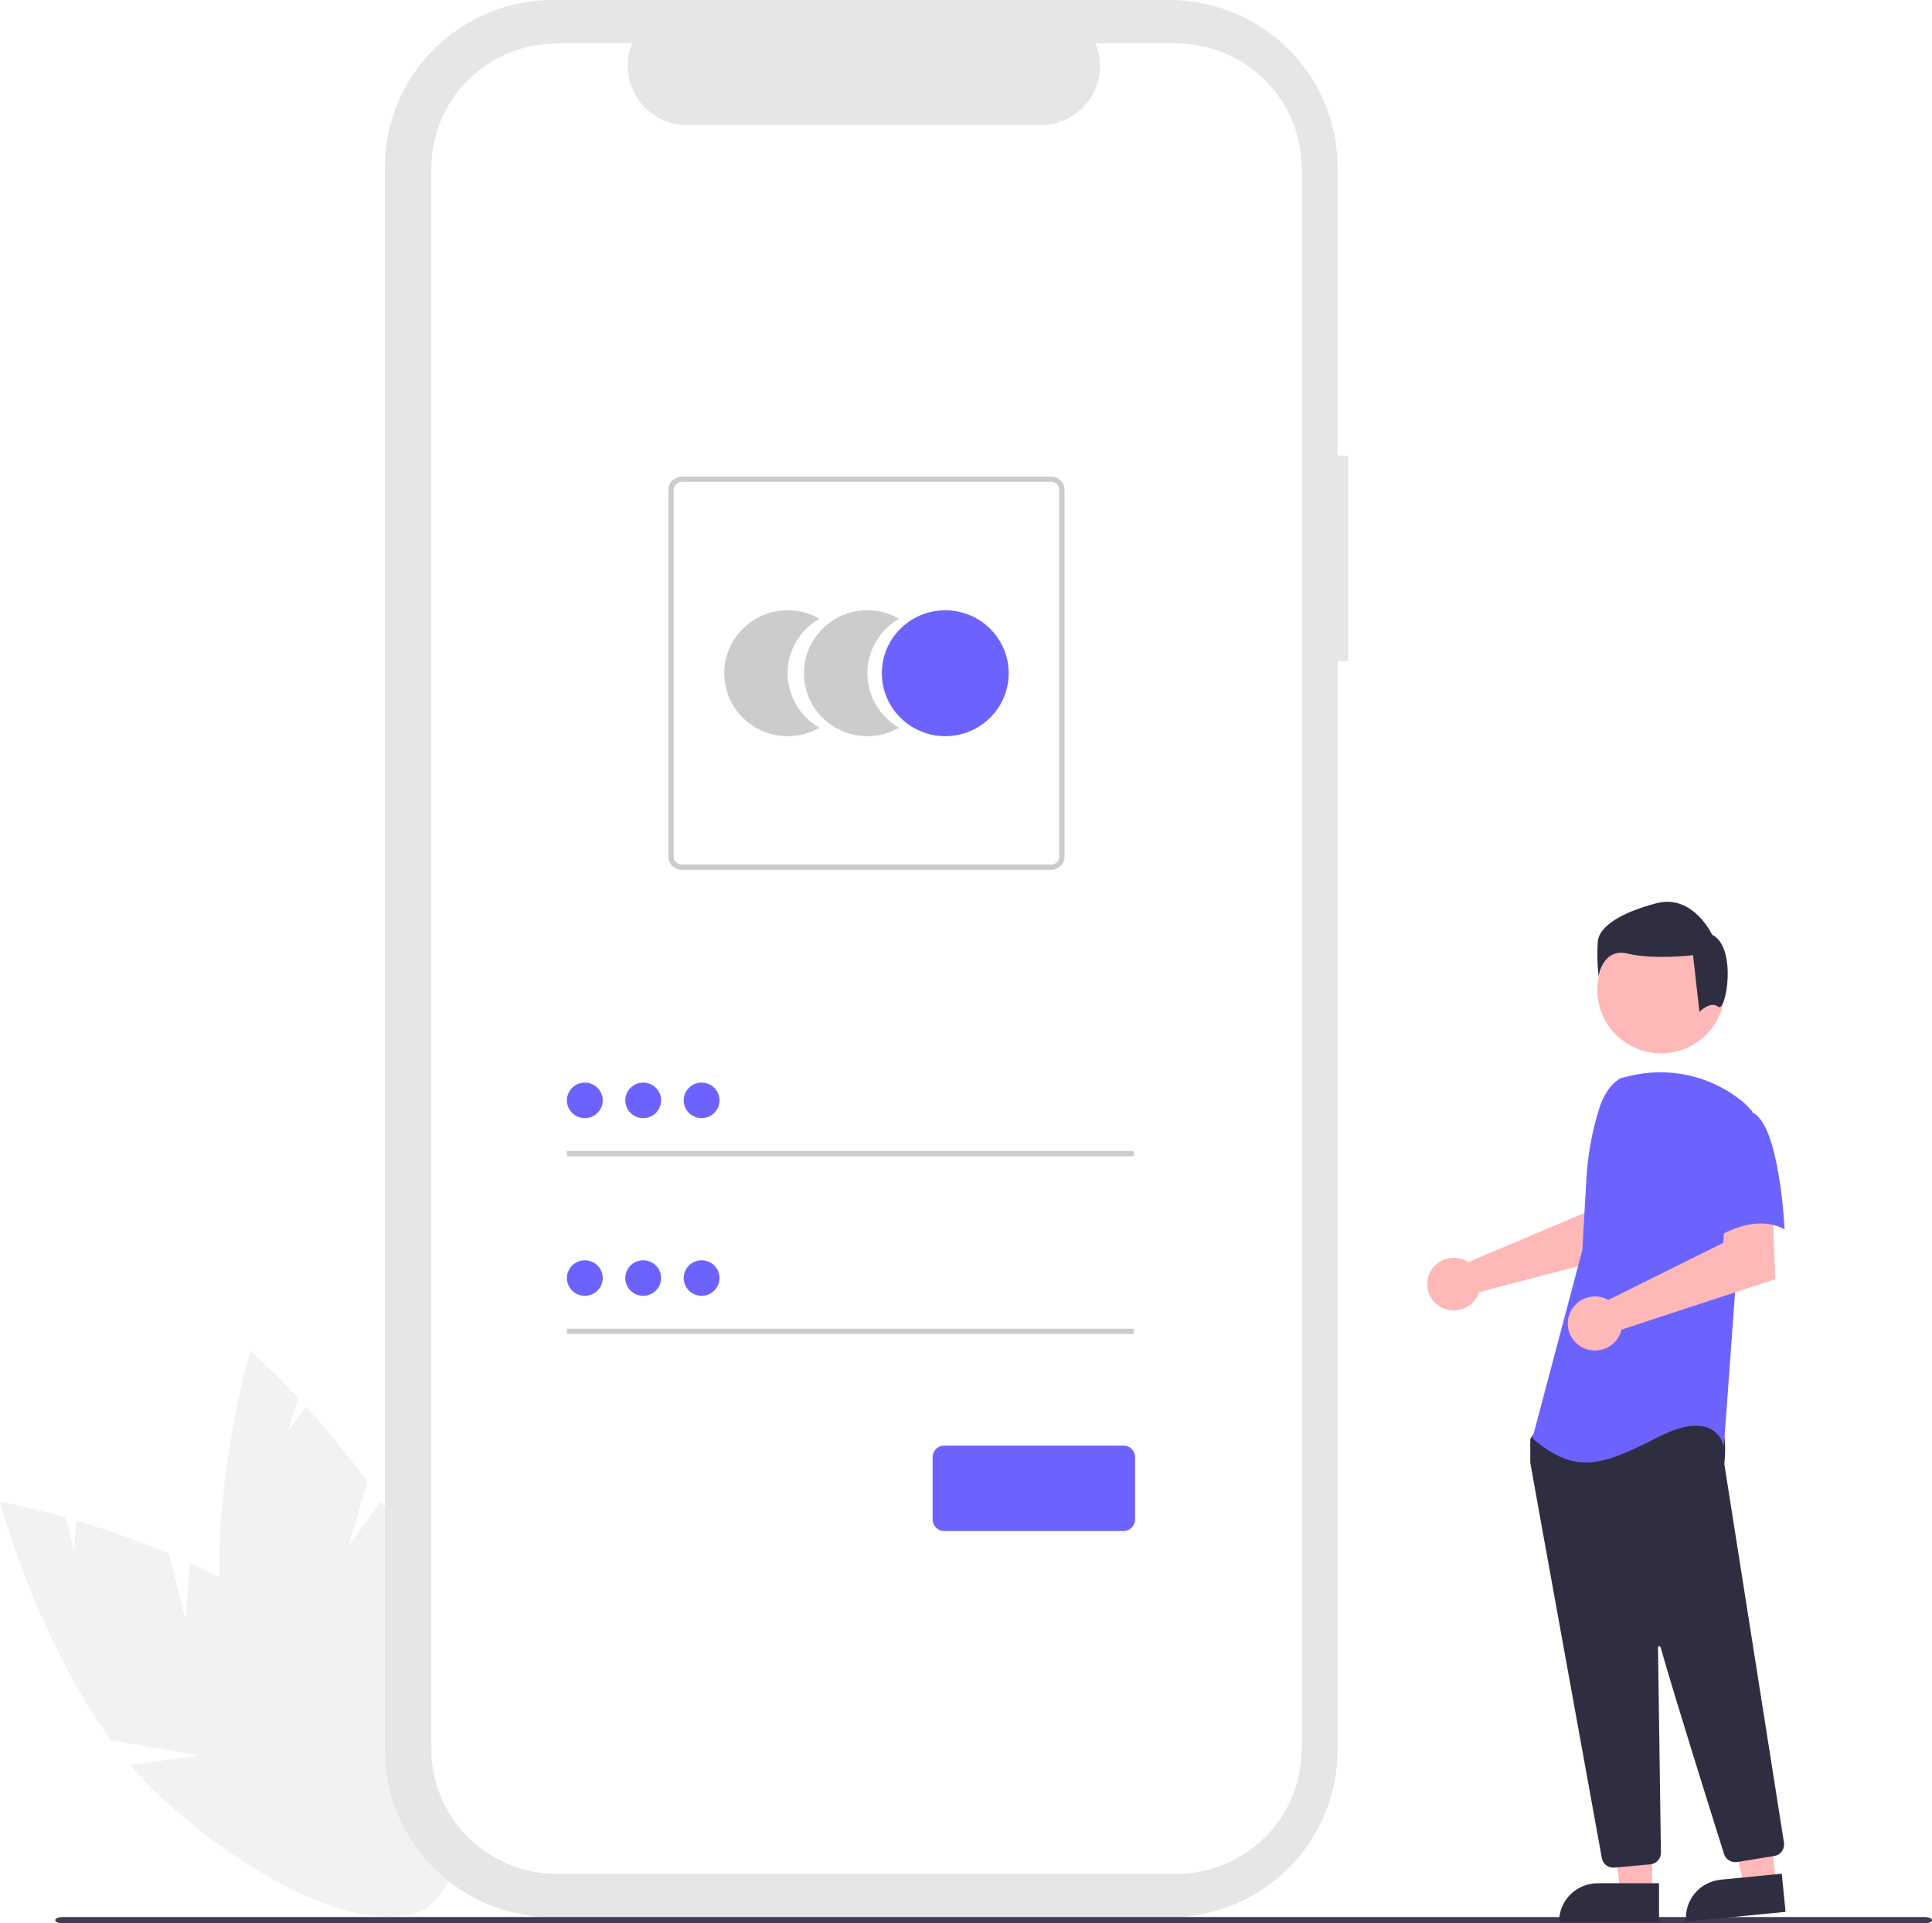 <svg width="236" height="235" viewBox="0 0 236 235" fill="none" xmlns="http://www.w3.org/2000/svg">
<rect width="236" height="235" fill="#F5F5F5"/>
<g clip-path="url(#clip0_0_1)">
<rect width="390" height="844" transform="translate(-77 -187)" fill="white"/>
<g clip-path="url(#clip1_0_1)">
<path d="M22.695 197.967L20.617 189.829C16.931 188.278 13.161 186.935 9.323 185.806L9.061 189.588L7.997 185.421C3.238 184.071 0 183.476 0 183.476C0 183.476 4.372 199.987 13.546 212.61L24.235 214.474L15.931 215.663C17.085 217.041 18.325 218.346 19.644 219.57C32.988 231.867 47.851 237.509 52.841 232.171C57.831 226.834 51.059 212.539 37.715 200.244C33.578 196.432 28.381 193.372 23.18 190.964L22.695 197.967Z" fill="#F2F2F2"/>
<path d="M42.462 189.127L44.92 181.094C42.573 177.875 40.044 174.791 37.347 171.855L35.153 174.958L36.412 170.845C33.04 167.248 30.578 165.078 30.578 165.078C30.578 165.078 25.726 181.456 27.006 196.969L35.185 204.05L27.457 200.806C27.727 202.578 28.11 204.332 28.602 206.057C33.623 223.431 43.408 235.888 50.459 233.88C57.509 231.872 59.155 216.159 54.134 198.785C52.578 193.399 49.722 188.113 46.522 183.383L42.462 189.127Z" fill="#F2F2F2"/>
<path d="M164.68 55.672H163.383V20.41C163.383 17.729 162.851 15.075 161.818 12.599C160.785 10.123 159.271 7.873 157.362 5.978C155.453 4.083 153.187 2.579 150.692 1.554C148.198 0.528 145.525 0 142.825 0H67.573C62.121 0 56.892 2.15 53.036 5.978C49.181 9.805 47.015 14.997 47.015 20.41V213.863C47.015 216.544 47.547 219.198 48.58 221.674C49.613 224.15 51.127 226.4 53.036 228.295C54.945 230.19 57.212 231.694 59.706 232.719C62.2 233.745 64.873 234.273 67.573 234.273H142.825C148.277 234.273 153.506 232.123 157.362 228.295C161.217 224.468 163.383 219.276 163.383 213.863V80.772H164.679L164.68 55.672Z" fill="#E6E6E6"/>
<path d="M143.655 5.308H133.833C134.284 6.407 134.457 7.6 134.335 8.782C134.213 9.963 133.8 11.096 133.133 12.082C132.465 13.068 131.564 13.875 130.508 14.434C129.453 14.992 128.275 15.284 127.079 15.284H83.968C82.771 15.284 81.594 14.992 80.538 14.433C79.483 13.875 78.582 13.067 77.914 12.082C77.247 11.096 76.834 9.963 76.712 8.782C76.59 7.6 76.763 6.407 77.214 5.308H68.04C63.968 5.308 60.063 6.914 57.184 9.772C54.305 12.63 52.688 16.507 52.688 20.549V213.723C52.688 217.765 54.305 221.642 57.184 224.5C60.063 227.358 63.968 228.964 68.04 228.964H143.655C147.726 228.964 151.631 227.358 154.511 224.5C157.39 221.642 159.007 217.765 159.007 213.723V20.549C159.007 16.507 157.389 12.63 154.51 9.772C151.631 6.914 147.726 5.308 143.655 5.308Z" fill="white"/>
<path d="M96.212 82.258C96.212 80.908 96.57 79.581 97.25 78.412C97.93 77.243 98.909 76.272 100.087 75.598C98.909 74.922 97.573 74.567 96.213 74.567C94.853 74.567 93.517 74.922 92.34 75.597C91.162 76.272 90.184 77.243 89.504 78.412C88.824 79.581 88.466 80.908 88.466 82.258C88.466 83.608 88.824 84.934 89.504 86.103C90.184 87.273 91.162 88.244 92.34 88.919C93.517 89.594 94.853 89.949 96.213 89.949C97.573 89.949 98.909 89.593 100.087 88.918C98.909 88.243 97.93 87.273 97.25 86.104C96.57 84.935 96.212 83.608 96.212 82.258Z" fill="#CCCCCC"/>
<path d="M105.951 82.258C105.95 80.908 106.308 79.581 106.989 78.412C107.669 77.243 108.648 76.272 109.826 75.598C108.648 74.922 107.312 74.567 105.952 74.567C104.592 74.567 103.256 74.922 102.078 75.597C100.901 76.272 99.923 77.243 99.243 78.412C98.562 79.581 98.204 80.908 98.204 82.258C98.204 83.608 98.562 84.934 99.243 86.103C99.923 87.273 100.901 88.244 102.078 88.919C103.256 89.594 104.592 89.949 105.952 89.949C107.312 89.949 108.648 89.593 109.826 88.918C108.648 88.243 107.669 87.273 106.989 86.104C106.309 84.935 105.951 83.608 105.951 82.258Z" fill="#CCCCCC"/>
<path d="M115.468 89.949C119.747 89.949 123.215 86.505 123.215 82.258C123.215 78.01 119.747 74.567 115.468 74.567C111.19 74.567 107.722 78.01 107.722 82.258C107.722 86.505 111.19 89.949 115.468 89.949Z" fill="#6C63FF"/>
<path d="M128.415 106.28H83.265C82.835 106.279 82.423 106.11 82.119 105.808C81.815 105.506 81.644 105.097 81.644 104.67V59.846C81.644 59.419 81.815 59.01 82.119 58.708C82.423 58.406 82.835 58.236 83.265 58.236H128.415C128.845 58.236 129.257 58.406 129.561 58.708C129.865 59.01 130.036 59.419 130.037 59.846V104.67C130.036 105.097 129.865 105.506 129.561 105.808C129.257 106.11 128.845 106.279 128.415 106.28ZM83.265 58.88C83.007 58.88 82.76 58.982 82.578 59.163C82.395 59.344 82.293 59.59 82.292 59.846V104.671C82.293 104.927 82.395 105.172 82.578 105.353C82.76 105.534 83.007 105.636 83.265 105.636H128.415C128.673 105.636 128.92 105.534 129.103 105.353C129.285 105.172 129.388 104.927 129.388 104.671V59.846C129.388 59.59 129.285 59.344 129.103 59.163C128.92 58.982 128.673 58.88 128.415 58.88H83.265Z" fill="#CCCCCC"/>
<path d="M138.497 140.64H69.25V141.284H138.497V140.64Z" fill="#CCCCCC"/>
<path d="M71.437 136.62C72.644 136.62 73.624 135.648 73.624 134.449C73.624 133.25 72.644 132.278 71.437 132.278C70.229 132.278 69.25 133.25 69.25 134.449C69.25 135.648 70.229 136.62 71.437 136.62Z" fill="#6C63FF"/>
<path d="M138.497 162.35H69.25V162.994H138.497V162.35Z" fill="#CCCCCC"/>
<path d="M71.437 158.33C72.644 158.33 73.624 157.358 73.624 156.159C73.624 154.96 72.644 153.988 71.437 153.988C70.229 153.988 69.25 154.96 69.25 156.159C69.25 157.358 70.229 158.33 71.437 158.33Z" fill="#6C63FF"/>
<path d="M137.229 187.072H115.346C114.968 187.071 114.605 186.922 114.338 186.657C114.071 186.391 113.92 186.031 113.92 185.656V178.041C113.92 177.666 114.071 177.306 114.338 177.041C114.605 176.775 114.968 176.626 115.346 176.626H137.229C137.607 176.626 137.97 176.775 138.237 177.041C138.504 177.306 138.655 177.666 138.655 178.041V185.656C138.655 186.031 138.504 186.391 138.237 186.657C137.97 186.922 137.607 187.071 137.229 187.072Z" fill="#6C63FF"/>
<path d="M78.57 136.62C79.778 136.62 80.757 135.648 80.757 134.449C80.757 133.25 79.778 132.278 78.57 132.278C77.362 132.278 76.383 133.25 76.383 134.449C76.383 135.648 77.362 136.62 78.57 136.62Z" fill="#6C63FF"/>
<path d="M85.704 136.62C86.911 136.62 87.89 135.648 87.89 134.449C87.89 133.25 86.911 132.278 85.704 132.278C84.496 132.278 83.517 133.25 83.517 134.449C83.517 135.648 84.496 136.62 85.704 136.62Z" fill="#6C63FF"/>
<path d="M78.57 158.33C79.778 158.33 80.757 157.358 80.757 156.159C80.757 154.96 79.778 153.988 78.57 153.988C77.362 153.988 76.383 154.96 76.383 156.159C76.383 157.358 77.362 158.33 78.57 158.33Z" fill="#6C63FF"/>
<path d="M85.704 158.33C86.911 158.33 87.89 157.358 87.89 156.159C87.89 154.96 86.911 153.988 85.704 153.988C84.496 153.988 83.517 154.96 83.517 156.159C83.517 157.358 84.496 158.33 85.704 158.33Z" fill="#6C63FF"/>
<path d="M235.119 235H7.63C7.143 235 6.748 234.828 6.748 234.617C6.748 234.405 7.143 234.233 7.63 234.233H235.119C235.605 234.233 236 234.405 236 234.617C236 234.829 235.605 235 235.119 235Z" fill="#3F3D56"/>
<path d="M178.914 153.965C179.069 154.035 179.219 154.118 179.361 154.212L193.572 148.191L194.079 144.474L199.758 144.44L199.422 152.964L180.665 157.888C180.626 158.018 180.578 158.145 180.523 158.268C180.252 158.843 179.816 159.325 179.27 159.654C178.723 159.983 178.091 160.145 177.453 160.119C176.814 160.093 176.198 159.88 175.681 159.507C175.164 159.134 174.769 158.617 174.547 158.023C174.325 157.428 174.284 156.781 174.431 156.164C174.577 155.546 174.904 154.985 175.371 154.552C175.838 154.118 176.423 153.831 177.053 153.727C177.683 153.622 178.331 153.705 178.914 153.965Z" fill="#FFB8B8"/>
<path d="M201.823 231.208H197.938L196.09 216.333L201.823 216.333L201.823 231.208Z" fill="#FFB8B8"/>
<path d="M195.164 230.106H202.655V234.789H190.447C190.447 233.547 190.944 232.355 191.828 231.477C192.713 230.599 193.913 230.106 195.164 230.106Z" fill="#2F2E41"/>
<path d="M216.93 230.118L213.064 230.496L209.756 215.873L215.461 215.315L216.93 230.118Z" fill="#FFB8B8"/>
<path d="M210.194 229.67L217.649 228.94L218.112 233.601L205.962 234.789C205.902 234.177 205.963 233.559 206.143 232.97C206.323 232.382 206.617 231.834 207.01 231.359C207.403 230.884 207.887 230.49 208.433 230.2C208.979 229.91 209.578 229.73 210.194 229.67Z" fill="#2F2E41"/>
<path d="M202.904 128.697C207.202 128.697 210.686 125.238 210.686 120.971C210.686 116.704 207.202 113.245 202.904 113.245C198.606 113.245 195.122 116.704 195.122 120.971C195.122 125.238 198.606 128.697 202.904 128.697Z" fill="#FFB8B8"/>
<path d="M197.07 228.2C196.736 228.2 196.413 228.084 196.157 227.871C195.901 227.659 195.729 227.363 195.671 227.037C193.661 215.956 187.089 179.725 186.932 178.722C186.928 178.698 186.926 178.675 186.927 178.652V175.95C186.926 175.852 186.957 175.756 187.015 175.676L187.883 174.469C187.925 174.411 187.979 174.363 188.042 174.329C188.104 174.295 188.174 174.275 188.246 174.272C193.195 174.042 209.406 173.367 210.189 174.338C210.975 175.314 210.698 178.272 210.634 178.855L210.637 178.916L217.92 225.155C217.977 225.523 217.885 225.9 217.665 226.202C217.445 226.504 217.113 226.708 216.743 226.77L212.194 227.514C211.855 227.568 211.508 227.499 211.216 227.321C210.924 227.142 210.706 226.866 210.602 226.541C209.195 222.078 204.477 207.064 202.842 201.255C202.832 201.218 202.809 201.186 202.777 201.165C202.745 201.144 202.706 201.136 202.668 201.141C202.63 201.146 202.595 201.165 202.57 201.194C202.545 201.223 202.531 201.26 202.532 201.298C202.613 206.836 202.811 220.966 202.879 225.846L202.886 226.371C202.889 226.727 202.758 227.071 202.518 227.335C202.278 227.599 201.946 227.765 201.59 227.798L197.203 228.194C197.159 228.198 197.114 228.2 197.07 228.2Z" fill="#2F2E41"/>
<path d="M197.965 131.735C196.607 132.537 195.794 134.009 195.328 135.508C194.465 138.283 193.945 141.152 193.781 144.051L193.288 152.733L187.187 175.75C192.475 180.191 195.525 179.182 202.643 175.549C209.761 171.915 210.574 176.76 210.574 176.76L211.997 157.176L214.031 135.776C213.574 135.23 213.058 134.737 212.491 134.306C210.611 132.855 208.424 131.846 206.095 131.356C203.765 130.866 201.354 130.907 199.043 131.476L197.965 131.735Z" fill="#6C63FF"/>
<path d="M195.984 158.613C196.148 158.674 196.307 158.748 196.459 158.834L210.51 151.852L210.744 148.069L216.54 147.673L216.851 156.296L198.073 162.461C197.919 163.114 197.569 163.705 197.069 164.155C196.569 164.606 195.943 164.895 195.274 164.984C194.604 165.072 193.924 164.957 193.322 164.652C192.721 164.347 192.227 163.868 191.907 163.278C191.586 162.687 191.454 162.014 191.529 161.348C191.603 160.682 191.88 160.054 192.322 159.547C192.765 159.041 193.352 158.68 194.006 158.513C194.66 158.347 195.35 158.381 195.984 158.613Z" fill="#FFB8B8"/>
<path d="M213.929 135.874C217.386 137.085 217.995 150.21 217.995 150.21C213.928 147.989 209.047 151.623 209.047 151.623C209.047 151.623 208.031 148.191 206.81 143.749C206.442 142.499 206.398 141.178 206.682 139.907C206.967 138.636 207.57 137.457 208.437 136.48C208.437 136.48 210.472 134.662 213.929 135.874Z" fill="#6C63FF"/>
<path d="M209.882 123.014C208.912 122.244 207.589 123.644 207.589 123.644L206.814 116.713C206.814 116.713 201.966 117.29 198.863 116.521C195.76 115.752 195.275 119.313 195.275 119.313C195.115 117.874 195.083 116.425 195.178 114.981C195.372 113.248 197.893 111.515 202.353 110.36C206.814 109.205 209.14 114.211 209.14 114.211C212.244 115.751 210.851 123.785 209.882 123.014Z" fill="#2F2E41"/>
</g>
</g>
<defs>
<clipPath id="clip0_0_1">
<rect width="390" height="844" fill="white" transform="translate(-77 -187)"/>
</clipPath>
<clipPath id="clip1_0_1">
<rect width="236" height="235" fill="white"/>
</clipPath>
</defs>
</svg>
